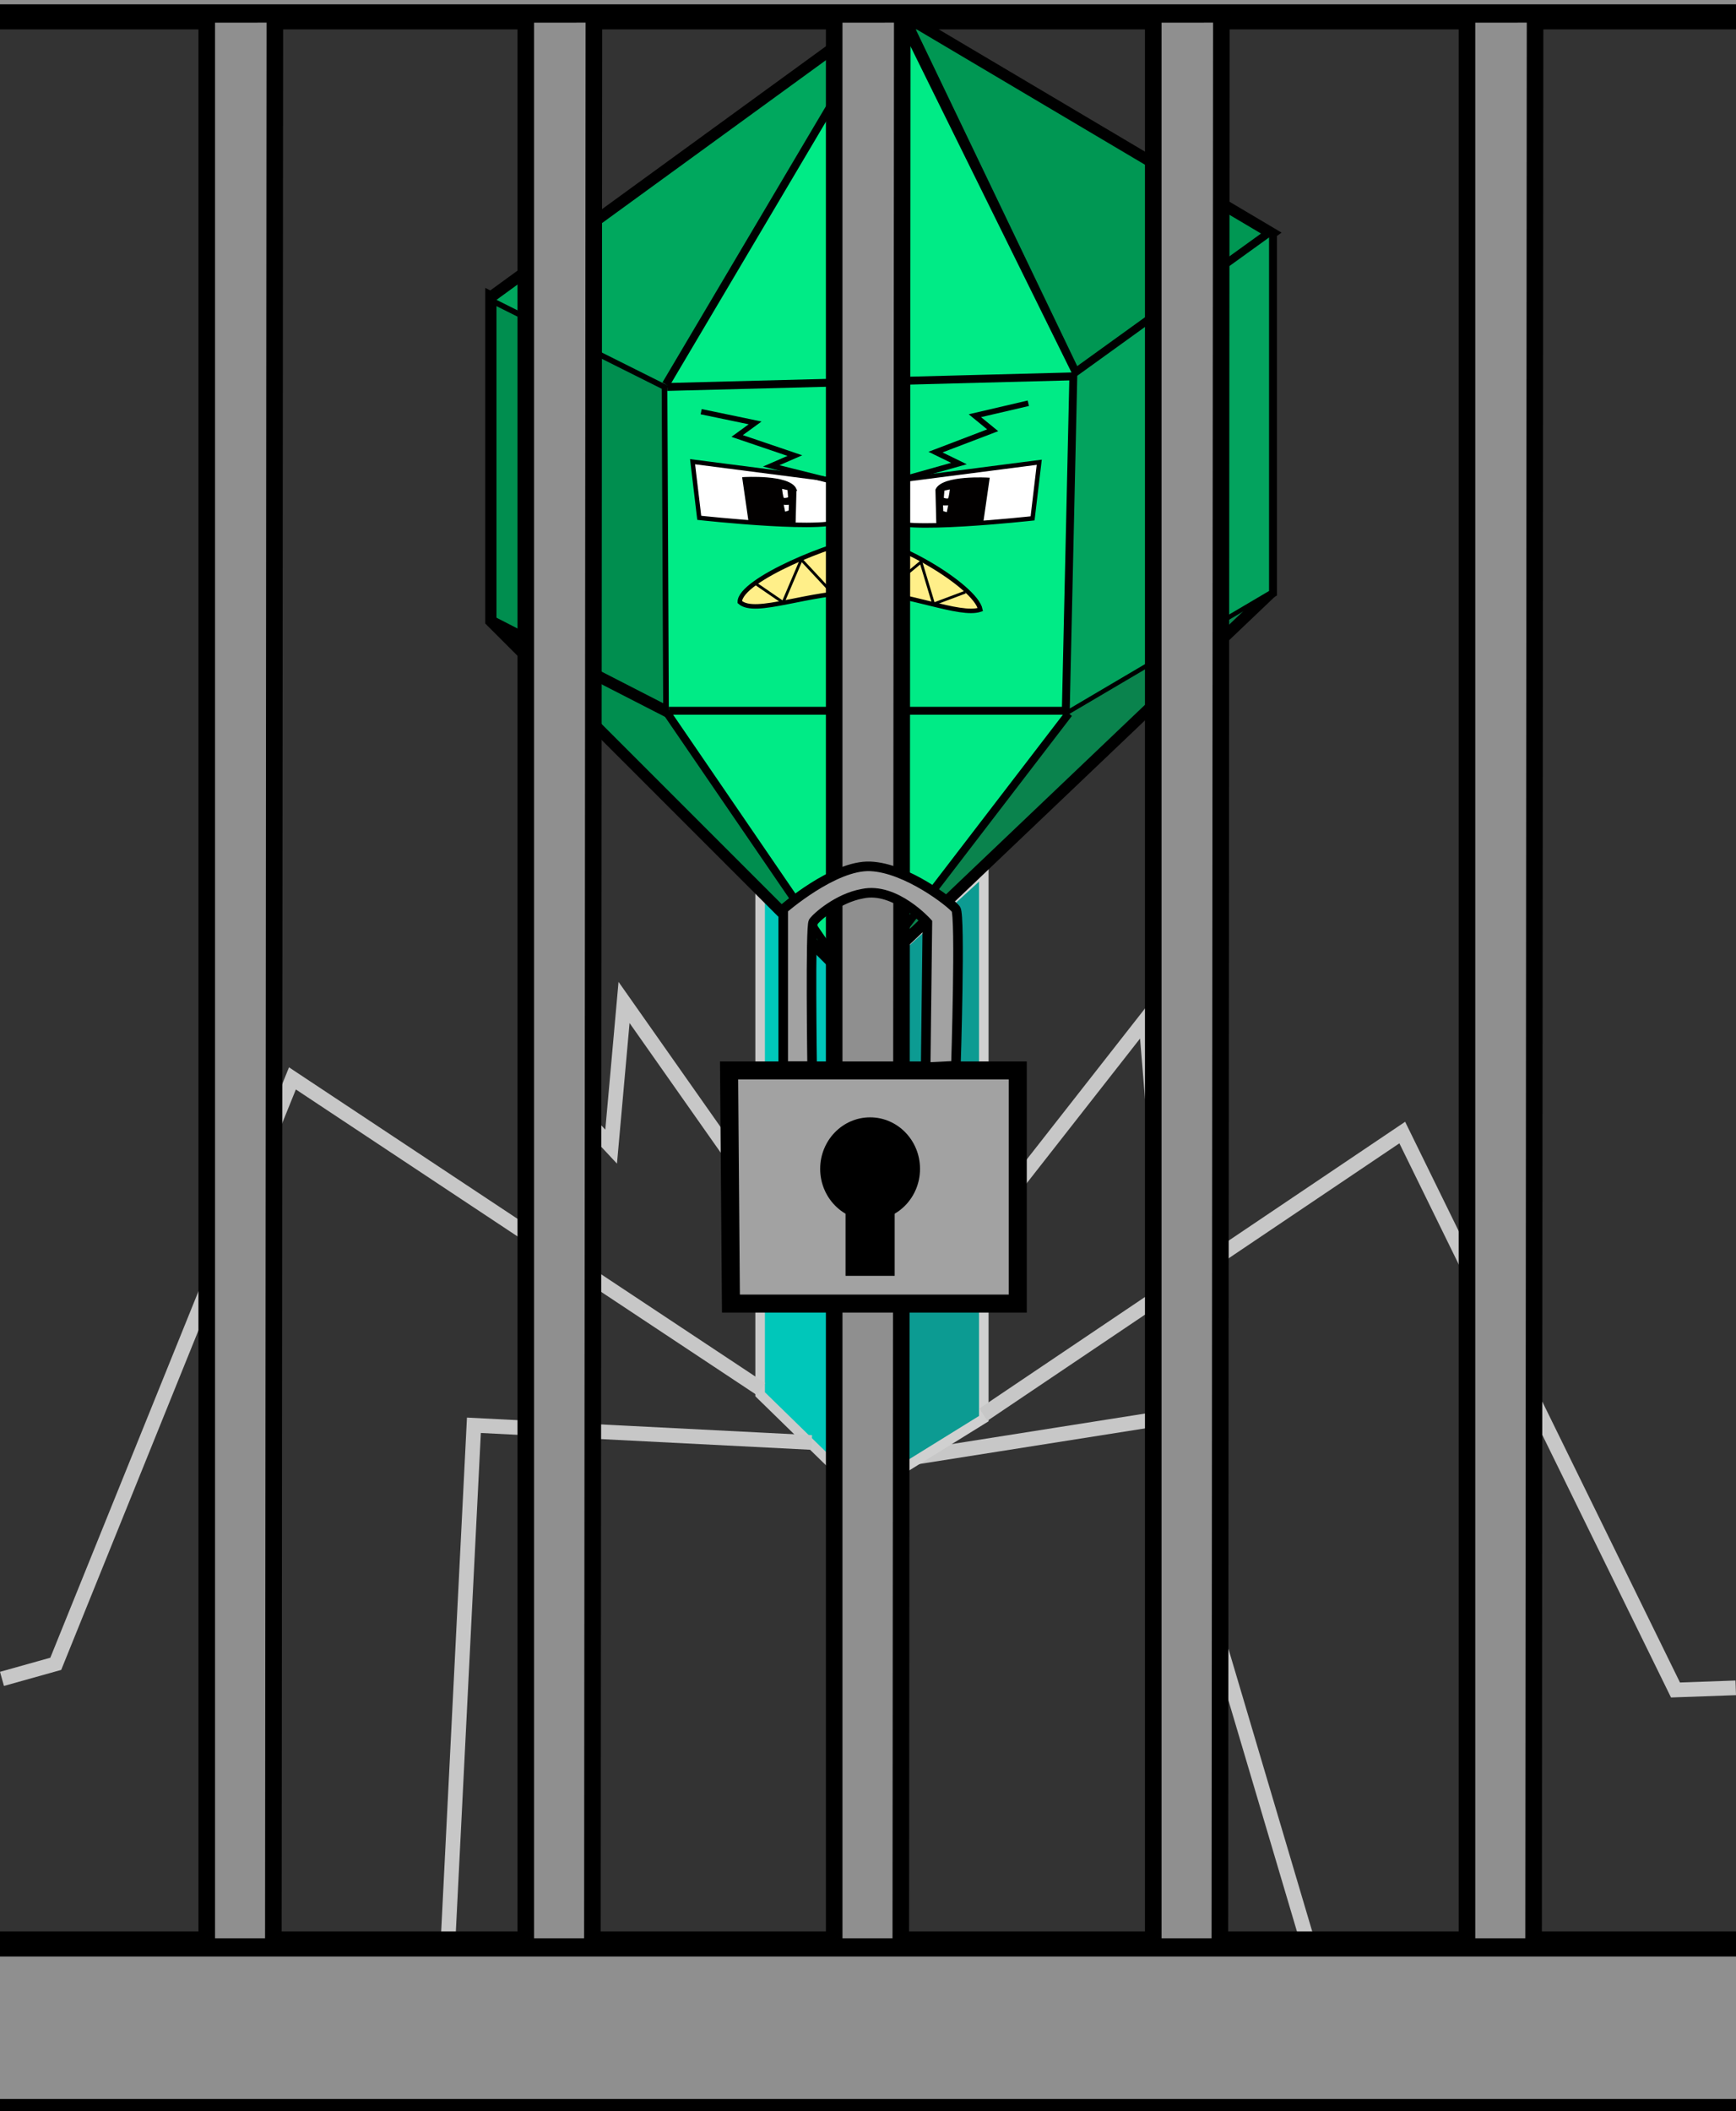 <?xml version="1.0" encoding="UTF-8" standalone="no"?>
<!-- Created with Inkscape (http://www.inkscape.org/) -->

<svg
   xmlns:dc="http://purl.org/dc/elements/1.1/"
   xmlns:cc="http://creativecommons.org/ns#"
   xmlns:rdf="http://www.w3.org/1999/02/22-rdf-syntax-ns#"
   xmlns:svg="http://www.w3.org/2000/svg"
   xmlns="http://www.w3.org/2000/svg"
   xmlns:sodipodi="http://sodipodi.sourceforge.net/DTD/sodipodi-0.dtd"
   xmlns:inkscape="http://www.inkscape.org/namespaces/inkscape"
   width="102.486mm"
   height="124.6mm"
   viewBox="0 0 102.486 124.6"
   version="1.1"
   id="svg4642"
   inkscape:version="0.92.1 r15371"
   sodipodi:docname="Virusinjail.svg">
  <rect x="0" y="0" width="102.486" height="124.6" fill="#333333" stroke="none"/>
  <defs
     id="defs4636" />
  <sodipodi:namedview
     id="base"
     pagecolor="#ffffff"
     bordercolor="#666666"
     borderopacity="1.0"
     inkscape:pageopacity="0.0"
     inkscape:pageshadow="2"
     inkscape:zoom="0.70710678"
     inkscape:cx="238.80611"
     inkscape:cy="241.83982"
     inkscape:document-units="mm"
     inkscape:current-layer="layer1"
     showgrid="false"
     inkscape:window-width="1920"
     inkscape:window-height="1001"
     inkscape:window-x="-9"
     inkscape:window-y="-9"
     inkscape:window-maximized="1" />
  <g
     inkscape:label="Layer 1"
     inkscape:groupmode="layer"
     id="layer1"
     transform="translate(-55.346,-91.825)">
    <path
       style="display:inline;fill:#00c7ba;fill-opacity:1;stroke:#cacaca;stroke-width:0.565;stroke-linecap:butt;stroke-linejoin:miter;stroke-miterlimit:4;stroke-dasharray:none;stroke-opacity:1"
       d="m 105.924,150.084 v 29.594 l -5.703,-5.569 v -29.729 z"
       id="path4510"
       inkscape:connector-curvature="0"
       sodipodi:nodetypes="ccccc" />
    <path
       style="display:inline;fill:#008e4f;fill-opacity:1;stroke:#000000;stroke-width:0.665;stroke-linecap:butt;stroke-linejoin:miter;stroke-miterlimit:4;stroke-dasharray:none;stroke-opacity:1"
       d="m 84.323,109.353 v 19.131 l 21.601,21.601 -11.092,-16.212 -0.09,-19.31 z"
       id="path4496"
       inkscape:connector-curvature="0" />
    <path
       style="display:inline;fill:none;stroke:#c7c7c7;stroke-width:0.865;stroke-linecap:butt;stroke-linejoin:miter;stroke-miterlimit:4;stroke-dasharray:none;stroke-opacity:1"
       d="m 108.927,177.897 14.48,-2.286 10.924,36.836 3.43,0.635"
       id="path4518"
       inkscape:connector-curvature="0" />
    <path
       style="display:inline;fill:none;stroke:#c7c7c7;stroke-width:0.865;stroke-linecap:butt;stroke-linejoin:miter;stroke-miterlimit:4;stroke-dasharray:none;stroke-opacity:1"
       d="m 113.337,164.3 9.653,-12.321 0.889,10.797 1.524,-1.778"
       id="path4522"
       inkscape:connector-curvature="0" />
    <path
       style="display:inline;fill:#0c9b92;fill-opacity:1;stroke:#d0d0d0;stroke-width:0.565;stroke-linecap:butt;stroke-linejoin:miter;stroke-miterlimit:4;stroke-dasharray:none;stroke-opacity:1"
       d="m 105.924,150.084 7.5,-6.871 v 32.334 l -7.371,4.564"
       id="path4512"
       inkscape:connector-curvature="0"
       sodipodi:nodetypes="cccc" />
    <path
       style="display:inline;fill:#00a85e;fill-opacity:1;stroke:#000000;stroke-width:0.665;stroke-linecap:butt;stroke-linejoin:miter;stroke-miterlimit:4;stroke-dasharray:none;stroke-opacity:1"
       d="M 84.323,109.353 108.035,92.108 94.742,114.562"
       id="path4498"
       inkscape:connector-curvature="0" />
    <path
       style="display:inline;fill:none;stroke:#000000;stroke-width:0.665;stroke-linecap:butt;stroke-linejoin:miter;stroke-miterlimit:4;stroke-dasharray:none;stroke-opacity:1"
       d="m 94.832,133.872 -10.508,-5.389"
       id="path4500"
       inkscape:connector-curvature="0" />
    <path
       style="display:inline;fill:#00eb86;fill-opacity:1;stroke:#000000;stroke-width:0.665;stroke-linecap:butt;stroke-linejoin:miter;stroke-miterlimit:4;stroke-dasharray:none;stroke-opacity:1"
       d="m 94.832,133.872 h 23.532 l 0.449,-19.939 -24.071,0.629"
       id="path4502"
       inkscape:connector-curvature="0"
       sodipodi:nodetypes="cccc" />
    <path
       style="display:inline;fill:#009753;fill-opacity:1;stroke:#000000;stroke-width:0.665;stroke-linecap:butt;stroke-linejoin:miter;stroke-miterlimit:4;stroke-dasharray:none;stroke-opacity:1"
       d="M 118.813,113.933 108.613,92.67 130.399,105.58 Z"
       id="path4504"
       inkscape:connector-curvature="0"
       sodipodi:nodetypes="cccc" />
    <path
       style="display:inline;fill:#00c76f;fill-opacity:1;stroke:#000000;stroke-width:0.665;stroke-linecap:butt;stroke-linejoin:miter;stroke-miterlimit:4;stroke-dasharray:none;stroke-opacity:1"
       d="m 130.399,105.58 v 21.197 l -12.035,7.095"
       id="path4506"
       inkscape:connector-curvature="0" />
    <path
       style="display:inline;fill:#0a834d;fill-opacity:1;stroke:#000000;stroke-width:0.665;stroke-linecap:butt;stroke-linejoin:miter;stroke-miterlimit:4;stroke-dasharray:none;stroke-opacity:1"
       d="m 130.399,126.777 -24.475,23.307 12.44,-16.212"
       id="path4508"
       inkscape:connector-curvature="0" />
    <path
       style="display:inline;fill:none;stroke:#c7c7c7;stroke-width:0.865;stroke-linecap:butt;stroke-linejoin:miter;stroke-miterlimit:4;stroke-dasharray:none;stroke-opacity:1"
       d="m 103.265,176.955 -19.942,-1.016 -1.905,37.979 -2.921,2.159"
       id="path4516"
       inkscape:connector-curvature="0" />
    <path
       style="display:inline;fill:none;stroke:#c7c7c7;stroke-width:0.865;stroke-linecap:butt;stroke-linejoin:miter;stroke-miterlimit:4;stroke-dasharray:none;stroke-opacity:1"
       d="m 100.316,162.544 -8.129,-11.559 -0.762,8.51 -1.778,-1.905"
       id="path4524"
       inkscape:connector-curvature="0" />
    <path
       style="display:inline;fill:none;stroke:#c7c7c7;stroke-width:0.865;stroke-linecap:butt;stroke-linejoin:miter;stroke-miterlimit:4;stroke-dasharray:none;stroke-opacity:1"
       d="m 100.279,173.806 -27.669,-18.339 -13.972,34.549 -3.175,0.889"
       id="path4514"
       inkscape:connector-curvature="0"
       sodipodi:nodetypes="cccc" />
    <path
       style="display:inline;fill:none;stroke:#c7c7c7;stroke-width:0.865;stroke-linecap:butt;stroke-linejoin:miter;stroke-miterlimit:4;stroke-dasharray:none;stroke-opacity:1"
       d="m 113.4,175.313 24.729,-16.65 16.131,32.898 3.557,-0.127"
       id="path4520"
       inkscape:connector-curvature="0" />
    <path
       style="display:inline;fill:#00eb86;fill-opacity:1;stroke:#000000;stroke-width:0.265px;stroke-linecap:butt;stroke-linejoin:miter;stroke-opacity:1"
       d="M 105.924,150.084 118.363,133.872 H 94.832 Z"
       id="path4526"
       inkscape:connector-curvature="0" />
    <path
       style="display:inline;fill:#00eb86;fill-opacity:1;stroke:#000000;stroke-width:0.265px;stroke-linecap:butt;stroke-linejoin:miter;stroke-opacity:1"
       d="m 94.742,114.562 13.293,-22.454 10.778,21.825 -24.071,0.629"
       id="path4528"
       inkscape:connector-curvature="0" />
    <path
       style="display:inline;fill:#03a35e;fill-opacity:1;stroke:#000000;stroke-width:0.265px;stroke-linecap:butt;stroke-linejoin:miter;stroke-opacity:1"
       d="m 118.363,133.872 0.449,-19.939 11.586,-8.353 v 21.197 l -12.035,7.095"
       id="path4530"
       inkscape:connector-curvature="0" />
    <g
       style="display:inline"
       id="g4544"
       transform="matrix(0.98,0,0,1.001,8.799,4.027)">
      <path
         sodipodi:nodetypes="ccccc"
         inkscape:connector-curvature="0"
         id="path4532"
         d="m 110.102,114.963 -8.138,1.029 c 0,0 -1.123,1.497 -0.842,2.339 0.281,0.842 8.578,-0.06 8.578,-0.06 z"
         style="fill:#ffffff;fill-opacity:1;stroke:#000000;stroke-width:0.265px;stroke-linecap:butt;stroke-linejoin:miter;stroke-opacity:1" />
      <path
         sodipodi:nodetypes="cccccc"
         inkscape:connector-curvature="0"
         id="path4534"
         d="m 103.931,116.594 0.051,1.984 2.676,-0.135 0.366,-2.491 c 0,0 -2.717,-0.162 -3.093,0.642 z"
         style="fill:#020000;fill-opacity:1;stroke:#000000;stroke-width:0.165;stroke-linecap:butt;stroke-linejoin:miter;stroke-miterlimit:4;stroke-dasharray:none;stroke-opacity:1" />
      <path
         inkscape:connector-curvature="0"
         id="path4536"
         d="m 104.341,116.596 -0.041,0.504 c 0,0 0.26,0.087 0.339,0.033 0.079,-0.054 0.132,-0.633 0.132,-0.633 z"
         style="fill:#ffffff;fill-opacity:1;stroke:#000000;stroke-width:0.1;stroke-linecap:butt;stroke-linejoin:miter;stroke-miterlimit:4;stroke-dasharray:none;stroke-opacity:1" />
      <path
         inkscape:connector-curvature="0"
         id="path4538"
         d="m 104.271,117.46 0.017,0.409 0.269,0.079 0.099,-0.48 c 0,0 -0.31,0.025 -0.384,-0.008 z"
         style="fill:#ffffff;fill-opacity:1;stroke:#000000;stroke-width:0.065;stroke-linecap:butt;stroke-linejoin:miter;stroke-miterlimit:4;stroke-dasharray:none;stroke-opacity:1" />
    </g>
    <g
       style="display:inline"
       transform="matrix(-0.981,0,0,1.001,204.242,3.995)"
       id="g4544-3">
      <path
         sodipodi:nodetypes="ccccc"
         inkscape:connector-curvature="0"
         id="path4532-9"
         d="m 110.102,114.963 -8.138,1.029 c 0,0 -1.123,1.497 -0.842,2.339 0.281,0.842 8.578,-0.06 8.578,-0.06 z"
         style="fill:#ffffff;fill-opacity:1;stroke:#000000;stroke-width:0.265px;stroke-linecap:butt;stroke-linejoin:miter;stroke-opacity:1" />
      <path
         sodipodi:nodetypes="cccccc"
         inkscape:connector-curvature="0"
         id="path4534-4"
         d="m 103.931,116.594 0.051,1.984 2.676,-0.135 0.366,-2.491 c 0,0 -2.717,-0.162 -3.093,0.642 z"
         style="fill:#020000;fill-opacity:1;stroke:#000000;stroke-width:0.165;stroke-linecap:butt;stroke-linejoin:miter;stroke-miterlimit:4;stroke-dasharray:none;stroke-opacity:1" />
      <path
         inkscape:connector-curvature="0"
         id="path4536-2"
         d="m 104.341,116.596 -0.041,0.504 c 0,0 0.26,0.087 0.339,0.033 0.079,-0.054 0.132,-0.633 0.132,-0.633 z"
         style="fill:#ffffff;fill-opacity:1;stroke:#000000;stroke-width:0.1;stroke-linecap:butt;stroke-linejoin:miter;stroke-miterlimit:4;stroke-dasharray:none;stroke-opacity:1" />
      <path
         inkscape:connector-curvature="0"
         id="path4538-0"
         d="m 104.271,117.46 0.017,0.409 0.269,0.079 0.099,-0.48 c 0,0 -0.31,0.025 -0.384,-0.008 z"
         style="fill:#ffffff;fill-opacity:1;stroke:#000000;stroke-width:0.065;stroke-linecap:butt;stroke-linejoin:miter;stroke-miterlimit:4;stroke-dasharray:none;stroke-opacity:1" />
    </g>
    <path
       style="display:inline;fill:#ffef89;fill-opacity:1;stroke:#000000;stroke-width:0.265px;stroke-linecap:butt;stroke-linejoin:miter;stroke-opacity:1"
       d="m 106.159,123.684 c 1.684,-0.281 6.782,2.713 7.063,4.116 -1.233,0.421 -4.314,-1.015 -6.969,-1.037 -3.148,-0.025 -6.326,1.419 -7.233,0.593 -0.021,-1.322 5.728,-3.608 7.14,-3.672 z"
       id="path4573"
       inkscape:connector-curvature="0"
       sodipodi:nodetypes="ccscc" />
    <path
       style="display:inline;fill:none;stroke:#000000;stroke-width:0.314px;stroke-linecap:butt;stroke-linejoin:miter;stroke-opacity:1"
       d="m 96.74,116.121 3.185,0.662 -1.062,0.772 3.408,1.158 -1.397,0.607 4.414,1.103"
       id="path4577"
       inkscape:connector-curvature="0" />
    <path
       style="display:inline;fill:none;stroke:#000000;stroke-width:0.33px;stroke-linecap:butt;stroke-linejoin:miter;stroke-opacity:1"
       d="m 116.053,115.623 -3.154,0.736 1.051,0.859 -3.376,1.289 1.384,0.675 -4.372,1.227"
       id="path4577-3"
       inkscape:connector-curvature="0" />
    <path
       style="display:inline;fill:none;stroke:#000000;stroke-width:0.165;stroke-linecap:butt;stroke-linejoin:miter;stroke-miterlimit:4;stroke-dasharray:none;stroke-opacity:1"
       d="m 99.939,126.256 1.637,1.123 1.076,-2.526 1.871,2.011 1.637,-3.181 1.356,3.134 2.198,-1.824 0.748,2.479 1.871,-0.702"
       id="path4594"
       inkscape:connector-curvature="0" />
    <path
       style="fill:#8f8f8f;fill-opacity:1;stroke:#000000;stroke-width:1.48;stroke-linecap:butt;stroke-linejoin:miter;stroke-miterlimit:4;stroke-dasharray:none;stroke-opacity:1"
       d="M 192.986,82.933 H 19.817 v 9.888 h 173.169 z"
       id="path5141"
       inkscape:connector-curvature="0" />
    <path
       style="fill:#8f8f8f;fill-opacity:1;stroke:#000000;stroke-width:1.48;stroke-linecap:butt;stroke-linejoin:miter;stroke-miterlimit:4;stroke-dasharray:none;stroke-opacity:1"
       d="M 192.457,206.55 H 19.289 v 9.888 h 173.169 z"
       id="path5141-9"
       inkscape:connector-curvature="0" />
    <path
       style="fill:#8f8f8f;fill-opacity:1;stroke:#000000;stroke-width:0.979;stroke-linecap:butt;stroke-linejoin:miter;stroke-miterlimit:4;stroke-dasharray:none;stroke-opacity:1"
       d="M 29.716,92.666 V 206.698 h 3.932 l 0.088,-114.034 z"
       id="path5158"
       inkscape:connector-curvature="0"
       sodipodi:nodetypes="ccccc" />
    <path
       style="fill:#8f8f8f;fill-opacity:1;stroke:#000000;stroke-width:0.979;stroke-linecap:butt;stroke-linejoin:miter;stroke-miterlimit:4;stroke-dasharray:none;stroke-opacity:1"
       d="M 49.03,92.672 V 206.704 h 3.932 l 0.088,-114.034 z"
       id="path5158-6"
       inkscape:connector-curvature="0"
       sodipodi:nodetypes="ccccc" />
    <path
       style="fill:#8f8f8f;fill-opacity:1;stroke:#000000;stroke-width:0.979;stroke-linecap:butt;stroke-linejoin:miter;stroke-miterlimit:4;stroke-dasharray:none;stroke-opacity:1"
       d="M 67.551,92.672 V 206.704 h 3.932 l 0.088,-114.034 z"
       id="path5158-0"
       inkscape:connector-curvature="0"
       sodipodi:nodetypes="ccccc" />
    <path
       style="fill:#8f8f8f;fill-opacity:1;stroke:#000000;stroke-width:0.979;stroke-linecap:butt;stroke-linejoin:miter;stroke-miterlimit:4;stroke-dasharray:none;stroke-opacity:1"
       d="M 86.387,92.672 V 206.704 h 3.932 l 0.088,-114.034 z"
       id="path5158-3"
       inkscape:connector-curvature="0"
       sodipodi:nodetypes="ccccc" />
    <path
       style="fill:#8f8f8f;fill-opacity:1;stroke:#000000;stroke-width:0.979;stroke-linecap:butt;stroke-linejoin:miter;stroke-miterlimit:4;stroke-dasharray:none;stroke-opacity:1"
       d="M 104.593,92.672 V 206.704 h 3.932 l 0.088,-114.034 z"
       id="path5158-3-1"
       inkscape:connector-curvature="0"
       sodipodi:nodetypes="ccccc" />
    <path
       style="fill:#8f8f8f;fill-opacity:1;stroke:#000000;stroke-width:0.979;stroke-linecap:butt;stroke-linejoin:miter;stroke-miterlimit:4;stroke-dasharray:none;stroke-opacity:1"
       d="M 123.429,92.672 V 206.704 h 3.932 l 0.088,-114.034 z"
       id="path5158-3-8"
       inkscape:connector-curvature="0"
       sodipodi:nodetypes="ccccc" />
    <path
       style="fill:#8f8f8f;fill-opacity:1;stroke:#000000;stroke-width:0.979;stroke-linecap:butt;stroke-linejoin:miter;stroke-miterlimit:4;stroke-dasharray:none;stroke-opacity:1"
       d="M 141.95,92.672 V 206.704 h 3.932 l 0.088,-114.034 z"
       id="path5158-3-3"
       inkscape:connector-curvature="0"
       sodipodi:nodetypes="ccccc" />
    <path
       style="fill:#8f8f8f;fill-opacity:1;stroke:#000000;stroke-width:0.979;stroke-linecap:butt;stroke-linejoin:miter;stroke-miterlimit:4;stroke-dasharray:none;stroke-opacity:1"
       d="M 160.42,92.672 V 206.704 h 3.932 l 0.088,-114.034 z"
       id="path5158-3-5"
       inkscape:connector-curvature="0"
       sodipodi:nodetypes="ccccc" />
    <path
       style="fill:#8f8f8f;fill-opacity:1;stroke:#000000;stroke-width:0.979;stroke-linecap:butt;stroke-linejoin:miter;stroke-miterlimit:4;stroke-dasharray:none;stroke-opacity:1"
       d="M 177.353,92.672 V 206.704 h 3.932 l 0.088,-114.034 z"
       id="path5158-3-4"
       inkscape:connector-curvature="0"
       sodipodi:nodetypes="ccccc" />
    <path
       style="fill:#a2a2a2;fill-opacity:1;stroke:#000000;stroke-width:1.065;stroke-linecap:butt;stroke-linejoin:miter;stroke-miterlimit:4;stroke-dasharray:none;stroke-opacity:1"
       d="m 98.387,154.999 h 17.043 v 13.758 H 98.497 Z"
       id="path5250"
       inkscape:connector-curvature="0"
       sodipodi:nodetypes="ccccc" />
    <g
       id="g5266"
       transform="translate(8.819,-56.073)">
      <ellipse
         ry="3.04"
         rx="2.947"
         cy="216.879"
         cx="97.894"
         id="path5260"
         style="opacity:1;fill:#000000;fill-opacity:1;stroke-width:1.065;stroke-miterlimit:4;stroke-dasharray:none" />
      <rect
         y="218.329"
         x="96.444"
         height="4.864"
         width="2.9"
         id="rect5262"
         style="opacity:1;fill:#000000;fill-opacity:1;stroke-width:1.065;stroke-miterlimit:4;stroke-dasharray:none" />
    </g>
    <path
       style="fill:#a2a2a2;fill-opacity:1;stroke:#000000;stroke-width:0.565;stroke-linecap:butt;stroke-linejoin:miter;stroke-miterlimit:4;stroke-dasharray:none;stroke-opacity:1"
       d="m 101.583,154.741 v -9.261 c 0,0 2.993,-2.619 5.145,-2.526 2.152,0.093 4.771,2.152 5.051,2.526 0.281,0.374 0,9.238 0,9.238 l -1.785,0.089 0.101,-8.532 c 0,0 -1.894,-2.128 -3.835,-1.707 -1.45,0.257 -2.713,1.38 -2.9,1.66 -0.187,0.281 -0.07,8.513 -0.07,8.513 z"
       id="path5268"
       inkscape:connector-curvature="0"
       sodipodi:nodetypes="ccccccccccc" />
  </g>
</svg>
